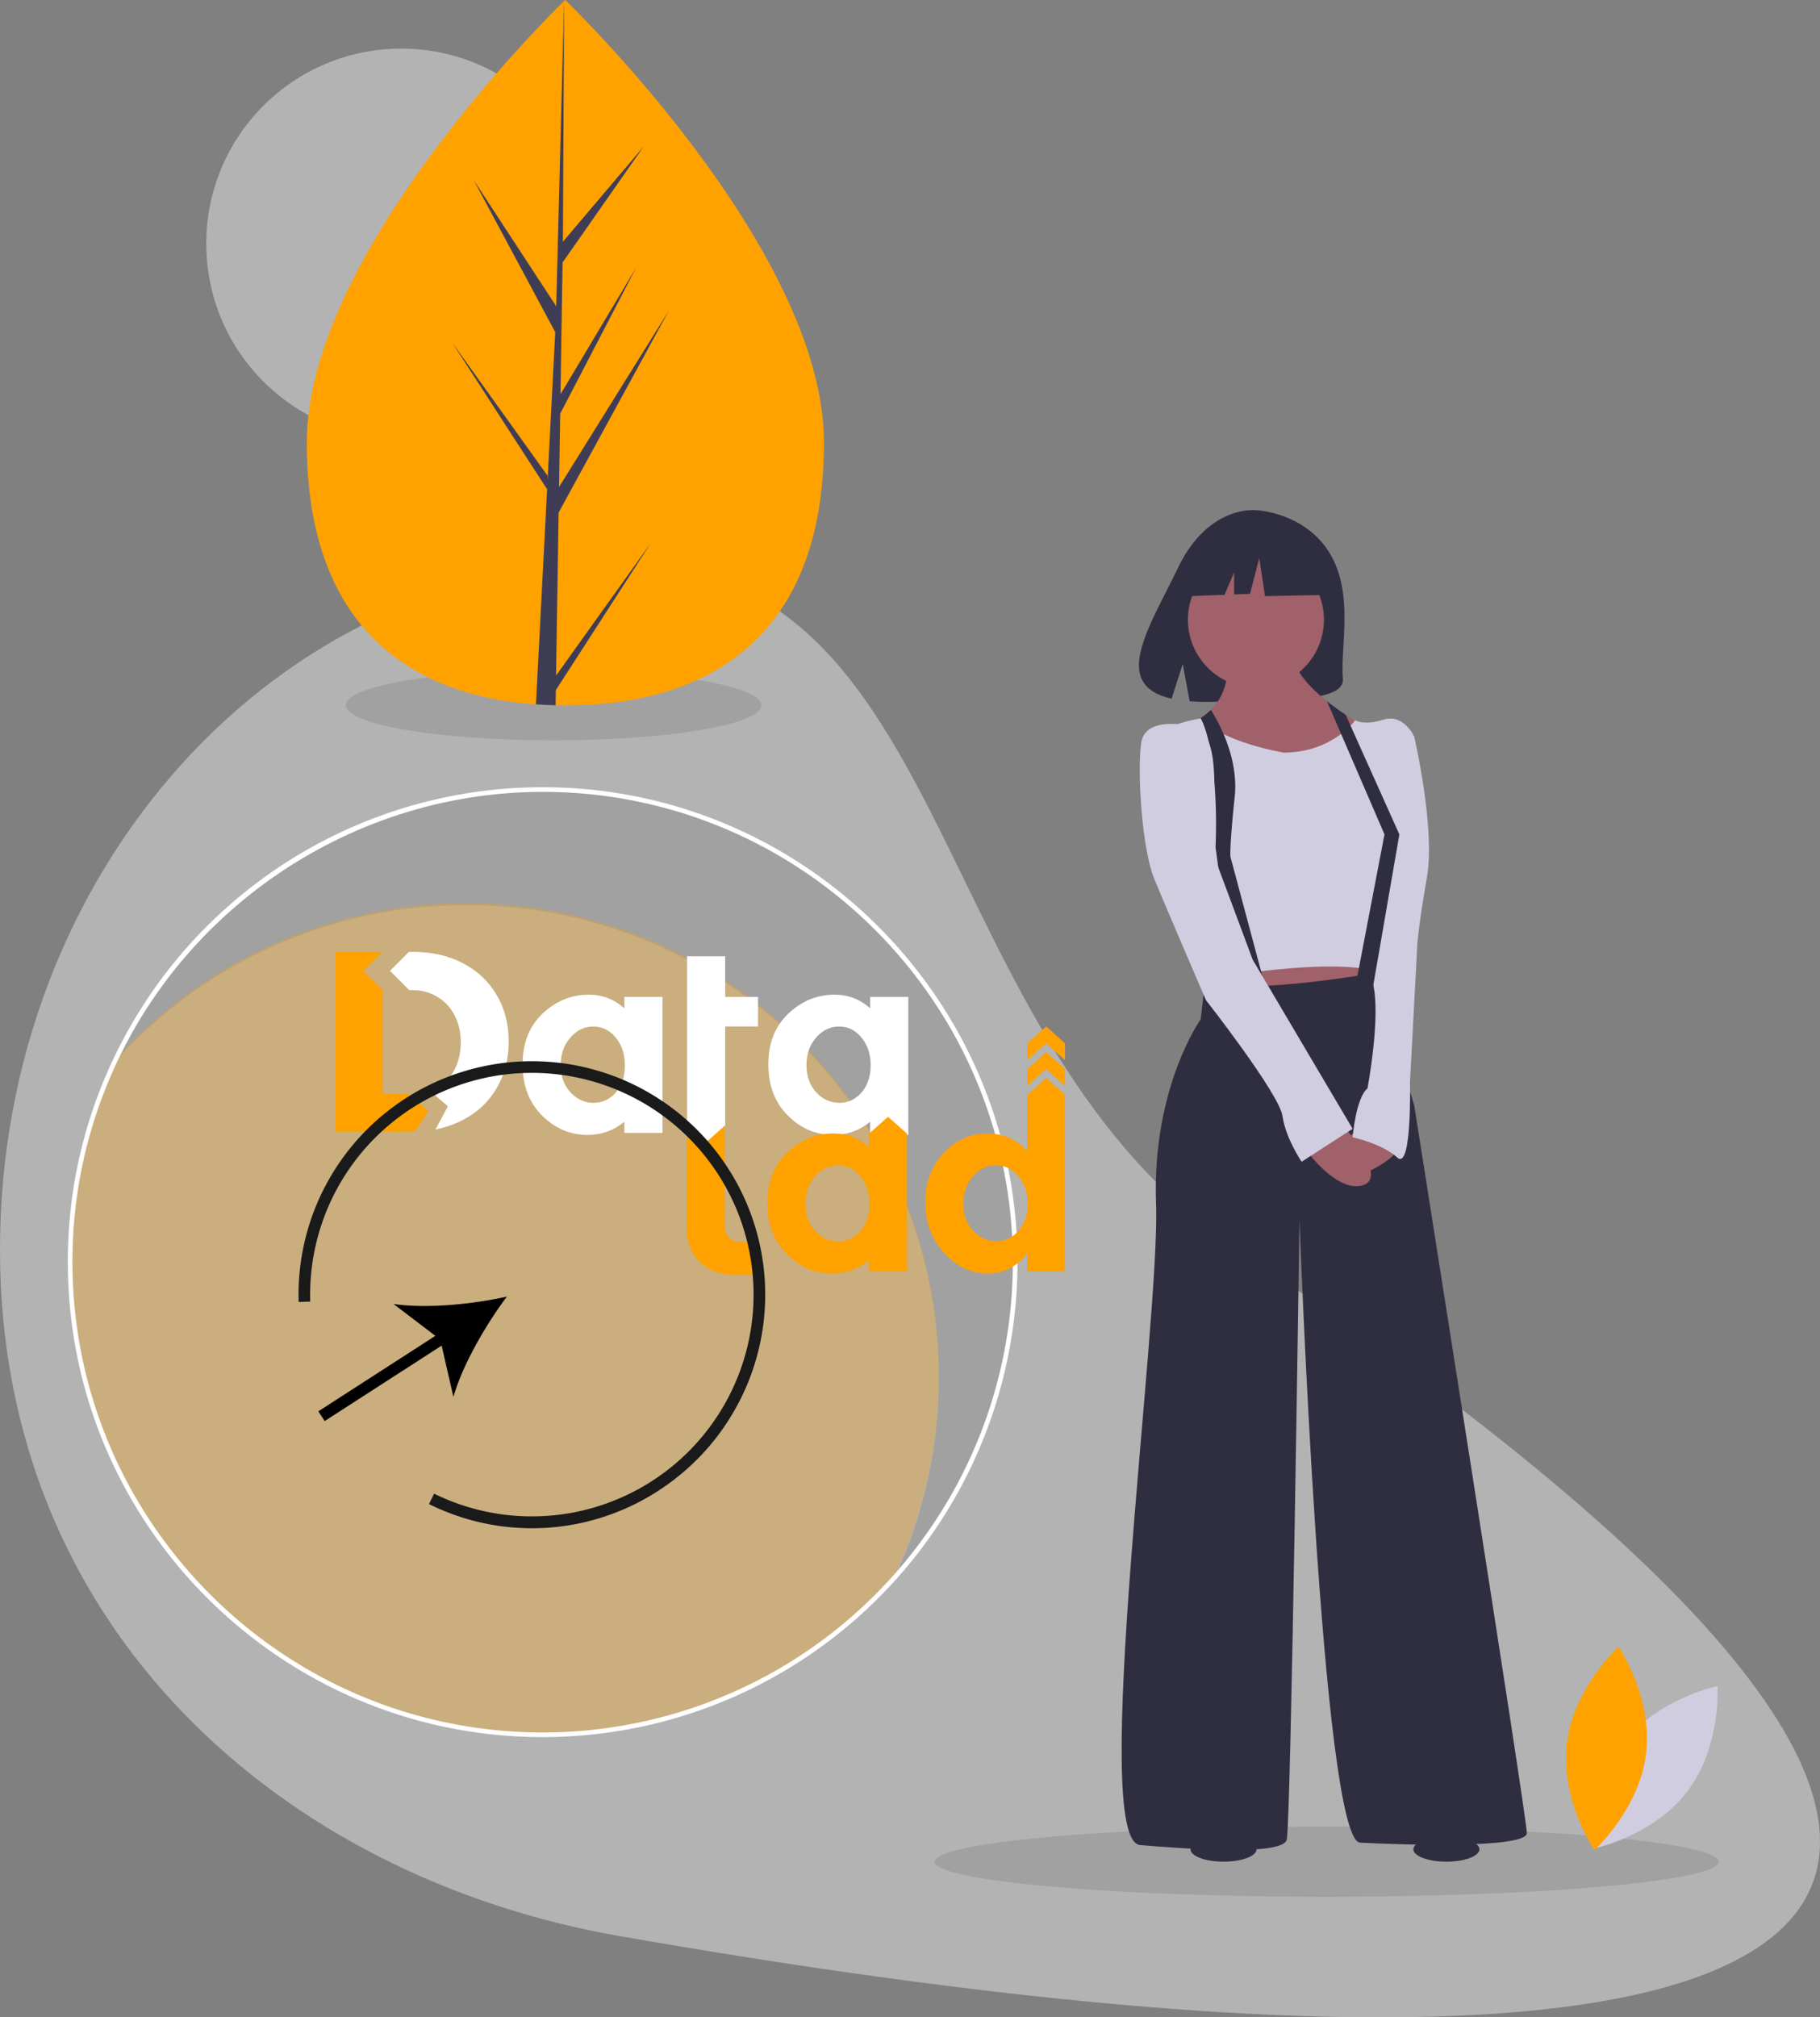 <?xml version="1.0" encoding="UTF-8" standalone="no"?>
<svg
   xmlns:dc="http://purl.org/dc/elements/1.1/"
   xmlns:cc="http://creativecommons.org/ns#"
   xmlns:rdf="http://www.w3.org/1999/02/22-rdf-syntax-ns#"
   xmlns:svg="http://www.w3.org/2000/svg"
   xmlns="http://www.w3.org/2000/svg"
   xmlns:sodipodi="http://sodipodi.sourceforge.net/DTD/sodipodi-0.dtd"
   xmlns:inkscape="http://www.inkscape.org/namespaces/inkscape"
   id="b8ea24f2-0d0e-4134-9f6b-a081050070ad"
   data-name="Layer 1"
   width="783.928"
   height="868.734"
   viewBox="0 0 783.928 868.734"
   version="1.1"
   sodipodi:docname="enter.svg"
   inkscape:version="0.92.4 (5da689c313, 2019-01-14)">
  <rect x="0" y="0" width="783.928" height="868.734" fill="#808080" stroke="none"/>
  <defs
     id="defs63" />
  <sodipodi:namedview
     pagecolor="#ffffff"
     bordercolor="#666666"
     borderopacity="1"
     objecttolerance="10"
     gridtolerance="10"
     guidetolerance="10"
     inkscape:pageopacity="0"
     inkscape:pageshadow="2"
     inkscape:window-width="1280"
     inkscape:window-height="1376"
     id="namedview61"
     showgrid="false"
     inkscape:zoom="0.57875767"
     inkscape:cx="234.86512"
     inkscape:cy="434.36685"
     inkscape:window-x="0"
     inkscape:window-y="27"
     inkscape:window-maximized="0"
     inkscape:current-layer="b8ea24f2-0d0e-4134-9f6b-a081050070ad" />
  <title
     id="title2">enter</title>
  <path
     d="M741.277,553.829c427.439,285.996,288.519,392.565-266.62,295.504C329.606,823.973,208.036,717.032,208.036,553.829s119.37-295.504,266.62-295.504S605.636,463.073,741.277,553.829Z"
     transform="translate(-208.036 -15.633)"
     fill="#3f3d56"
     id="path4"
     style="fill:#b3b3b3" />
  <ellipse
     cx="571.456"
     cy="801.706"
     rx="168.859"
     ry="15.108"
     opacity="0.1"
     id="ellipse6" />
  <ellipse
     cx="238.428"
     cy="303.706"
     rx="89.5"
     ry="15.108"
     opacity="0.1"
     id="ellipse8" />
  <path
     d="M441.773,356.532A203.538,203.538,0,0,0,258.143,472.192,203.029,203.029,0,0,1,408.89,405.413c112.398,0,203.52,91.122,203.52,203.52a202.648,202.648,0,0,1-19.89,87.86,202.782,202.782,0,0,0,52.773-136.741C645.293,447.654,554.171,356.532,441.773,356.532Z"
     transform="translate(-208.036 -15.633)"
     opacity="0.1"
     id="path10" />
  <path
     d="M612.41,608.044a202.648,202.648,0,0,1-19.89,87.86,203.029,203.029,0,0,1-150.747,66.779c-112.398,0-203.52-91.122-203.52-203.52A202.648,202.648,0,0,1,258.143,471.303,203.029,203.029,0,0,1,408.89,404.524C521.288,404.524,612.41,495.646,612.41,608.044Z"
     transform="translate(-208.036 -15.633)"
     fill="#ffa200"
     opacity="0.3"
     id="path12" />
  <path
     d="M441.773,763.683c-112.773,0-204.521-91.747-204.521-204.52a202.601,202.601,0,0,1,19.988-88.293A204.539,204.539,0,0,1,441.773,354.643c112.773,0,204.52,91.748,204.52,204.521a204.506,204.506,0,0,1-204.52,204.52Zm0-407.04c-77.489,0-149.215,45.176-182.729,115.093a200.605,200.605,0,0,0-19.792,87.428c0,111.67,90.85,202.52,202.521,202.52a202.506,202.506,0,0,0,202.52-202.52C644.293,447.494,553.443,356.643,441.773,356.643Z"
     transform="translate(-208.036 -15.633)"
     fill="#fff"
     id="path14" />
  <path
     d="M907.392,766.268c-14.782,19.332-13.091,45.458-13.091,45.458s25.656-5.217,40.438-24.548,13.091-45.458,13.091-45.458S922.173,746.936,907.392,766.268Z"
     transform="translate(-208.036 -15.633)"
     fill="#d0cde1"
     id="path16" />
  <path
     d="M917.079,770.609c-2.868,24.166-22.286,41.727-22.286,41.727s-14.767-21.619-11.898-45.785,22.286-41.727,22.286-41.727S919.947,746.444,917.079,770.609Z"
     transform="translate(-208.036 -15.633)"
     fill="#ffa200"
     id="path18" />
  <circle
     cx="172.828"
     cy="104.911"
     r="83.979"
     fill="#ff6584"
     id="circle20"
     style="fill:#b3b3b3" />
  <path
     d="M562.937,206.166c.041,83.884-49.813,113.194-111.324,113.224q-2.143.001-4.266-.046-4.276-.09-8.463-.386c-55.517-3.904-98.667-34.672-98.705-112.684C340.141,125.541,443.274,23.608,451.009,16.071c.007,0,.007,0,.014-.007.294-.287.444-.431.444-.431S562.897,122.289,562.937,206.166Z"
     transform="translate(-208.036 -15.633)"
     fill="#ffa200"
     id="path22" />
  <path
     d="M447.554,306.56l40.708-56.936-40.807,63.184-.106,6.535q-4.276-.09-8.463-.386l4.348-83.921-.034-.649.075-.123.413-7.93-40.971-63.302L443.807,220.395l.103,1.682,3.285-63.405L412.115,93.254l35.505,54.274,3.388-131.457.013-.437 0.0.431-.524,103.668L485.362,78.617,450.352,128.66l-.895,56.773,32.561-54.498-32.686,62.845-.497,31.569,47.254-75.861-47.434,86.874Z"
     transform="translate(-208.036 -15.633)"
     fill="#3f3d56"
     id="path24" />
  <path
     d="M780.992,254.227c-10.675-18.037-31.794-18.877-31.794-18.877s-20.579-2.632-33.781,24.839c-12.305,25.605-29.287,50.326-2.734,56.32l4.796-14.928,2.97,16.039a103.895,103.895,0,0,0,11.361.194c28.436-.918,55.517.269,54.645-9.935C785.297,294.313,791.263,271.582,780.992,254.227Z"
     transform="translate(-208.036 -15.633)"
     fill="#2f2e41"
     id="path26" />
  <polygon
     points="525.862 407.843 528.608 435.301 592.22 428.437 593.593 407.843 525.862 407.843"
     fill="#a0616a"
     id="polygon28" />
  <path
     d="M727.034,438.578l-1.831,16.017s-21.052,29.289-19.221,79.63S677.151,808.353,699.118,810.184s61.324,4.576,63.155-2.288,5.492-267.263,5.492-267.263,9.61,267.588,26.086,268.503,71.85,2.746,71.85-4.119S817.189,491.665,817.189,491.665l-7.78-25.628-7.78-31.577s-48.51,8.238-61.782,5.034S727.034,438.578,727.034,438.578Z"
     transform="translate(-208.036 -15.633)"
     fill="#2f2e41"
     id="path30" />
  <circle
     cx="540.964"
     cy="266.889"
     r="29.289"
     fill="#a0616a"
     id="circle32" />
  <path
     d="M800.257,331.032l-5.56,8.091-3.56,5.176-5.981,8.7-29.747,2.288s-7.226-2.334-15.564-5.743c-3.08-1.263-6.315-2.673-9.391-4.169-11.931-5.794-21.505-12.864-10.741-17.546a35.734,35.734,0,0,0,5.487-2.947,27.877,27.877,0,0,0,4.398-3.56,23.989,23.989,0,0,0,6.59-21.409l28.831-4.119c-.838,7.313,6.434,15.29,14.585,21.802,2.677,2.146,5.455,4.128,8.068,5.876C794.522,328.057,800.257,331.032,800.257,331.032Z"
     transform="translate(-208.036 -15.633)"
     fill="#a0616a"
     id="path34" />
  <path
     d="M760.899,339.727s-28.145-4.805-34.552-14.873c0,0-27.687,3.432-25.399,18.077s25.17,94.732,25.17,94.732,57.205-10.983,78.257-2.746l12.814-102.054s-4.576-10.068-13.272-7.322-12.128.229-12.128.229S781.951,339.727,760.899,339.727Z"
     transform="translate(-208.036 -15.633)"
     fill="#d0cde1"
     id="path36" />
  <path
     d="M786.527,500.36s19.679,21.967,8.695,25.628-24.255-14.645-24.255-14.645Z"
     transform="translate(-208.036 -15.633)"
     fill="#a0616a"
     id="path38" />
  <path
     d="M792.934,502.19s-16.017,10.983-10.068,18.306,26.543-6.407,26.543-9.153S792.934,502.19,792.934,502.19Z"
     transform="translate(-208.036 -15.633)"
     fill="#a0616a"
     id="path40" />
  <path
     d="M753.577,442.697l-13.272,2.288-8.695-64.528a231.696,231.696,0,0,0-1.158-35.083c-.97-7.78-2.59-15.258-5.254-20.493a27.877,27.877,0,0,0,4.398-3.56c3.185,5.048,8.997,15.738,10.247,28.223a45.48,45.48,0,0,1,.005,9.405c-2.288,21.509-1.831,25.628-1.831,25.628Z"
     transform="translate(-208.036 -15.633)"
     fill="#2f2e41"
     id="path42" />
  <path
     d="M722.915,328.744s-21.509-5.949-23.34,6.865.458,45.764,5.492,58.121S727.491,446.358,727.491,446.358s31.577,40.273,32.95,49.883,8.238,19.679,8.238,19.679L790.646,501.733l-43.018-72.765-18.763-50.341S736.644,332.863,722.915,328.744Z"
     transform="translate(-208.036 -15.633)"
     fill="#d0cde1"
     id="path44" />
  <path
     d="M807.121,330.574l10.068,2.288s9.153,39.357,5.492,60.409-4.119,28.374-4.119,28.374l-3.203,59.951s.915,38.442-5.492,32.493-19.221-8.695-19.221-8.695,1.373-16.933,6.407-21.052c0,0,5.949-31.577,2.288-45.307S807.121,330.574,807.121,330.574Z"
     transform="translate(-208.036 -15.633)"
     fill="#d0cde1"
     id="path46" />
  <path
     d="M810.782,374.966,799.112,442.468l-7.093-2.975,12.356-64.528-13.24-30.667-11.533-26.703c2.677,2.146,5.455,4.128,8.068,5.876l7.025,15.651Z"
     transform="translate(-208.036 -15.633)"
     fill="#2f2e41"
     id="path48" />
  <polygon
     points="568.236 236.855 547.372 225.926 518.559 230.397 512.598 256.726 527.437 256.155 531.583 246.482 531.583 255.996 538.43 255.732 542.404 240.332 544.888 256.726 569.23 256.229 568.236 236.855"
     fill="#2f2e41"
     id="polygon50" />
  <ellipse
     cx="527.019"
     cy="796.374"
     rx="14.22"
     ry="5.332"
     fill="#2f2e41"
     id="ellipse52" />
  <ellipse
     cx="623.003"
     cy="796.374"
     rx="14.22"
     ry="5.332"
     fill="#2f2e41"
     id="ellipse54" />
  <path
     d="M426.354,574.008c-14.785,3.273-34.463,5.267-48.801,3.184l17.999,13.707L345.164,623.398l2.71,4.202,50.389-32.499,5.065,22.054C407.344,603.235,417.277,586.132,426.354,574.008Z"
     transform="translate(-208.036 -15.633)"
     fill="#fff"
     id="path58"
     style="fill:#000000" />
  <g
     id="g1076"
     transform="matrix(4.278,0,0,4.278,144.568,409.914)">
    <g
       transform="translate(-10.076,-8.721)"
       style="display:inline"
       inkscape:label="durr"
       id="layer8">
      <g
         inkscape:export-ydpi="299.96201"
         inkscape:export-xdpi="299.96201"
         id="flowRoot4504-8-4"
         style="font-style:normal;font-variant:normal;font-weight:bold;font-stretch:normal;font-size:20px;line-height:25px;font-family:Arial;-inkscape-font-specification:'Arial, Bold';text-align:start;letter-spacing:0px;word-spacing:0px;writing-mode:lr-tb;text-anchor:start;display:inline;opacity:1;fill:#000000;fill-opacity:1;stroke:none;stroke-width:1px;stroke-linecap:butt;stroke-linejoin:miter;stroke-opacity:1"
         transform="matrix(0.265,0,0,0.265,23.912,-45.389)"
         aria-label="lad">
        <path
           sodipodi:nodetypes="cscsccscscc"
           inkscape:connector-curvature="0"
           id="path4584-3"
           style="font-style:normal;font-variant:normal;font-weight:bold;font-stretch:normal;font-size:96px;font-family:'Montserrat Alternates';-inkscape-font-specification:'Montserrat Alternates Bold';fill:#ffa200;fill-opacity:1"
           d="m 95.601,269.443 -0.001,38.523 c -5.7e-5,1.984 0.513,3.552 1.537,4.704 1.024,1.088 2.24,1.632 3.648,1.632 2.688,0 3.651,0.033 6.816,0.021 l 0.01,12.552 c -5.187,0.009 -3.85,0.003 -8.842,0.003 -4.928,0 -9.12,-1.632 -12.576,-4.896 -3.392,-3.264 -5.088,-7.712 -5.088,-13.344 v -39.194 z" />
      </g>
      <path
         sodipodi:nodetypes="ssscscccccccsscscscsss"
         inkscape:export-ydpi="299.96201"
         inkscape:export-xdpi="299.96201"
         id="path4588-1"
         style="font-style:normal;font-variant:normal;font-weight:bold;font-stretch:normal;font-size:96px;line-height:25px;font-family:'Montserrat Alternates';-inkscape-font-specification:'Montserrat Alternates Bold';text-align:start;letter-spacing:0px;word-spacing:0px;writing-mode:lr-tb;text-anchor:start;opacity:1;fill:#ffa200;fill-opacity:1;stroke:none;stroke-width:0.265px;stroke-linecap:butt;stroke-linejoin:miter;stroke-opacity:1"
         d="m 75.67,41.099 c -1.609,0 -3.048,-0.686 -4.318,-2.057 -1.27,-1.372 -1.905,-3.073 -1.905,-5.105 0,-2.032 0.618,-3.691 1.854,-4.978 1.236,-1.304 2.684,-1.956 4.343,-1.956 1.659,0 3.014,0.584 4.064,1.753 l 1.77e-4,-5.641 1.905,-1.7 1.905,1.7 -1.77e-4,17.782 h -3.81 v -1.803 c -1.067,1.338 -2.413,2.007 -4.039,2.007 z m -2.388,-7.01 c 0,1.101 0.33,2.007 0.991,2.718 0.66,0.694 1.431,1.041 2.311,1.041 0.881,0 1.626,-0.347 2.235,-1.041 0.627,-0.711 0.94,-1.617 0.94,-2.718 0,-1.118 -0.313,-2.04 -0.94,-2.769 -0.61,-0.745 -1.363,-1.118 -2.261,-1.118 -0.897,0 -1.668,0.373 -2.311,1.118 -0.643,0.745 -0.965,1.668 -0.965,2.769 z"
         inkscape:connector-curvature="0" />
      <g
         inkscape:export-ydpi="299.96201"
         inkscape:export-xdpi="299.96201"
         id="flowRoot4504-6"
         style="font-style:normal;font-variant:normal;font-weight:bold;font-stretch:normal;font-size:20px;line-height:25px;font-family:Arial;-inkscape-font-specification:'Arial, Bold';text-align:start;letter-spacing:0px;word-spacing:0px;writing-mode:lr-tb;text-anchor:start;opacity:1;fill:#ffffff;fill-opacity:1;stroke:none;stroke-width:1px;stroke-linecap:butt;stroke-linejoin:miter;stroke-opacity:1"
         transform="matrix(0.265,0,0,0.265,-10.022,-59.474)"
         aria-label="data">
        <path
           inkscape:connector-curvature="0"
           id="path4612-4"
           style="font-style:normal;font-variant:normal;font-weight:bold;font-stretch:normal;font-size:96px;font-family:'Montserrat Alternates';-inkscape-font-specification:'Montserrat Alternates Bold';fill:#ffffff;fill-opacity:1"
           d="m 171.533,326.878 q -9.888,0 -17.28,-7.392 -7.392,-7.392 -7.392,-19.392 0,-12.096 7.584,-19.296 7.584,-7.2 17.568,-7.2 7.776,0 13.536,5.184 v -4.32 h 14.496 v 51.648 h -14.496 v -4.224 q -6.144,4.992 -14.016,4.992 z m -10.176,-26.496 q 0,6.336 3.744,10.368 3.744,3.936 8.736,3.936 4.992,0 8.448,-3.936 3.456,-4.032 3.456,-10.272 0,-6.336 -3.456,-10.56 -3.456,-4.224 -8.544,-4.224 -5.088,0 -8.736,4.224 -3.648,4.128 -3.648,10.464 z" />
        <path
           sodipodi:nodetypes="sssssccccccsscscssscs"
           inkscape:connector-curvature="0"
           id="path4616-0"
           style="font-style:normal;font-variant:normal;font-weight:bold;font-stretch:normal;font-size:96px;font-family:'Montserrat Alternates';-inkscape-font-specification:'Montserrat Alternates Bold';fill:#ffffff;fill-opacity:1"
           d="m 264.913,326.878 c -6.592,0 -12.352,-2.464 -17.28,-7.392 -4.928,-4.928 -7.392,-11.392 -7.392,-19.392 0,-8.064 2.528,-14.496 7.584,-19.296 5.056,-4.8 10.912,-7.2 17.568,-7.2 5.184,0 9.696,1.728 13.536,5.184 v -4.32 h 14.496 v 52.441 h -14.496 v -5.017 c -4.096,3.328 -8.768,4.992 -14.016,4.992 z m -10.176,-26.496 c 0,4.224 1.248,7.68 3.744,10.368 2.496,2.624 5.408,3.936 8.736,3.936 3.328,0 6.144,-1.312 8.448,-3.936 2.304,-2.688 3.456,-6.112 3.456,-10.272 0,-4.224 -1.152,-7.744 -3.456,-10.56 -2.304,-2.816 -5.152,-4.224 -8.544,-4.224 -3.392,0 -6.304,1.408 -8.736,4.224 -2.432,2.752 -3.648,6.24 -3.648,10.464 z" />
        <path
           sodipodi:nodetypes="cccccccccccc"
           inkscape:connector-curvature="0"
           id="path4614-2"
           style="font-style:normal;font-variant:normal;font-weight:bold;font-stretch:normal;font-size:96px;font-family:'Montserrat Alternates';-inkscape-font-specification:'Montserrat Alternates Bold';fill:#ffffff;fill-opacity:1"
           d="m 209.357,326.428 4e-5,-17.791 -7.6e-4,-49.632 14.496,-10e-6 v 15.456 h 12.48 v 11.232 h -12.48 l -10e-4,22.272 -3e-5,15.25 -7.247,6.425 -7.247,-6.425" />
      </g>
      <path
         inkscape:export-ydpi="299.96201"
         inkscape:export-xdpi="299.96201"
         sodipodi:nodetypes="cccsccssscccccsccsc"
         inkscape:connector-curvature="0"
         id="path1711-6-2-1"
         d="m 17.453,8.721 -1.906,1.906 1.94,1.94 h 0.283 c 0.947,0 1.79,0.224 2.53,0.671 0.74,0.43 1.316,1.041 1.729,1.833 0.43,0.792 0.645,1.704 0.645,2.736 0,1.015 -0.198,1.919 -0.594,2.711 -0.396,0.792 -0.947,1.403 -1.652,1.833 -0.253,0.154 -0.519,0.279 -0.798,0.378 0.195,0.207 1.746,1.537 1.746,1.537 l -1.241,2.325 c 0.958,-0.187 1.847,-0.49 2.668,-0.91 1.497,-0.757 2.65,-1.824 3.459,-3.201 0.826,-1.377 1.239,-2.952 1.239,-4.724 0,-1.773 -0.405,-3.339 -1.213,-4.698 C 25.479,11.682 24.343,10.614 22.88,9.857 21.435,9.1 19.765,8.721 17.872,8.721 Z"
         style="font-style:normal;font-variant:normal;font-weight:bold;font-stretch:normal;font-size:192px;line-height:25px;font-family:Montserrat;-inkscape-font-specification:'Montserrat Bold';text-align:start;letter-spacing:0px;word-spacing:0px;writing-mode:lr-tb;text-anchor:start;fill:#ffffff;fill-opacity:1;stroke:none;stroke-width:0.134px;stroke-linecap:butt;stroke-linejoin:miter;stroke-opacity:1" />
      <path
         inkscape:export-ydpi="299.96201"
         inkscape:export-xdpi="299.96201"
         sodipodi:nodetypes="ssssscccccccsscscssscs"
         id="path4586-7"
         style="font-style:normal;font-variant:normal;font-weight:bold;font-stretch:normal;font-size:96px;line-height:25px;font-family:'Montserrat Alternates';-inkscape-font-specification:'Montserrat Alternates Bold';text-align:start;letter-spacing:0px;word-spacing:0px;writing-mode:lr-tb;text-anchor:start;opacity:1;fill:#ffa200;fill-opacity:1;stroke:none;stroke-width:0.265px;stroke-linecap:butt;stroke-linejoin:miter;stroke-opacity:1"
         d="m 60.07,41.099 c -1.744,0 -3.268,-0.652 -4.572,-1.956 -1.304,-1.304 -1.956,-3.014 -1.956,-5.131 0,-2.134 0.669,-3.835 2.007,-5.105 1.338,-1.27 2.887,-1.905 4.648,-1.905 1.372,0 2.565,0.457 3.581,1.372 l 2.88e-4,-1.353 1.917,-1.7 1.917,1.7 1.12e-4,13.875 h -3.835 v -1.118 c -1.084,0.881 -2.32,1.321 -3.708,1.321 z m -2.692,-7.01 c 0,1.118 0.33,2.032 0.991,2.743 0.66,0.694 1.431,1.041 2.311,1.041 0.881,0 1.626,-0.347 2.235,-1.041 0.61,-0.711 0.914,-1.617 0.914,-2.718 0,-1.118 -0.305,-2.049 -0.914,-2.794 -0.61,-0.745 -1.363,-1.118 -2.261,-1.118 -0.897,0 -1.668,0.373 -2.311,1.118 -0.643,0.728 -0.965,1.651 -0.965,2.769 z"
         inkscape:connector-curvature="0" />
      <path
         sodipodi:nodetypes="ccccccc"
         inkscape:connector-curvature="0"
         id="rect2037"
         d="m 79.708,20.518 1.905,-1.7 1.905,1.7 V 22.218 l -1.905,-1.7 -1.905,1.7 z"
         style="opacity:1;fill:#ffa200;fill-opacity:1;fill-rule:evenodd;stroke:none;stroke-width:1.058;stroke-linecap:butt;stroke-linejoin:miter;stroke-miterlimit:4;stroke-dasharray:none;stroke-opacity:0" />
      <path
         sodipodi:nodetypes="ccccccc"
         inkscape:connector-curvature="0"
         id="rect2037-6"
         d="m 79.708,17.928 1.905,-1.7 1.905,1.7 v 1.7 l -1.905,-1.7 -1.905,1.7 z"
         style="display:inline;opacity:1;fill:#ffa200;fill-opacity:1;fill-rule:evenodd;stroke:none;stroke-width:1.058;stroke-linecap:butt;stroke-linejoin:miter;stroke-miterlimit:4;stroke-dasharray:none;stroke-opacity:0" />
    </g>
    <g
       transform="translate(-10.076,-8.721)"
       inkscape:label="L"
       id="layer9">
      <path
         inkscape:export-ydpi="299.96201"
         inkscape:export-xdpi="299.96201"
         sodipodi:nodetypes="cczcccccccccc"
         inkscape:connector-curvature="0"
         id="path1711-6-2-1-9"
         d="m 10.076,8.721 v 18.096 c 0,0 6.724,0.002 7.276,0 0.552,-0.002 0.786,-0.101 0.786,-0.101 l 1.266,-1.98 -2.026,-1.74 h -2.578 v -10.429 l -0.9,-0.9 -1.04,-1.04 -5.55e-4,-2.68e-4 c 1.3e-4,1.33e-4 0.958,-0.957 1.906,-1.906 z"
         style="font-style:normal;font-variant:normal;font-weight:bold;font-stretch:normal;font-size:192px;line-height:25px;font-family:Montserrat;-inkscape-font-specification:'Montserrat Bold';text-align:start;letter-spacing:0px;word-spacing:0px;writing-mode:lr-tb;text-anchor:start;fill:#ffa200;fill-opacity:1;stroke:none;stroke-width:0.134px;stroke-linecap:butt;stroke-linejoin:miter;stroke-opacity:1" />
    </g>
  </g>
  <path
     inkscape:connector-curvature="0"
     style="fill:#1a1a1a"
     d="m 283.572,641.963 a 99.804,99.804 0 0 1 -98.791,5.755 l 2.201,-4.49 a 95.5,95.5 0 1 0 -53.344,-82.709 l -4.998,0.153 a 100.505,100.505 0 1 1 154.933,81.291 z"
     id="path56" />
</svg>
